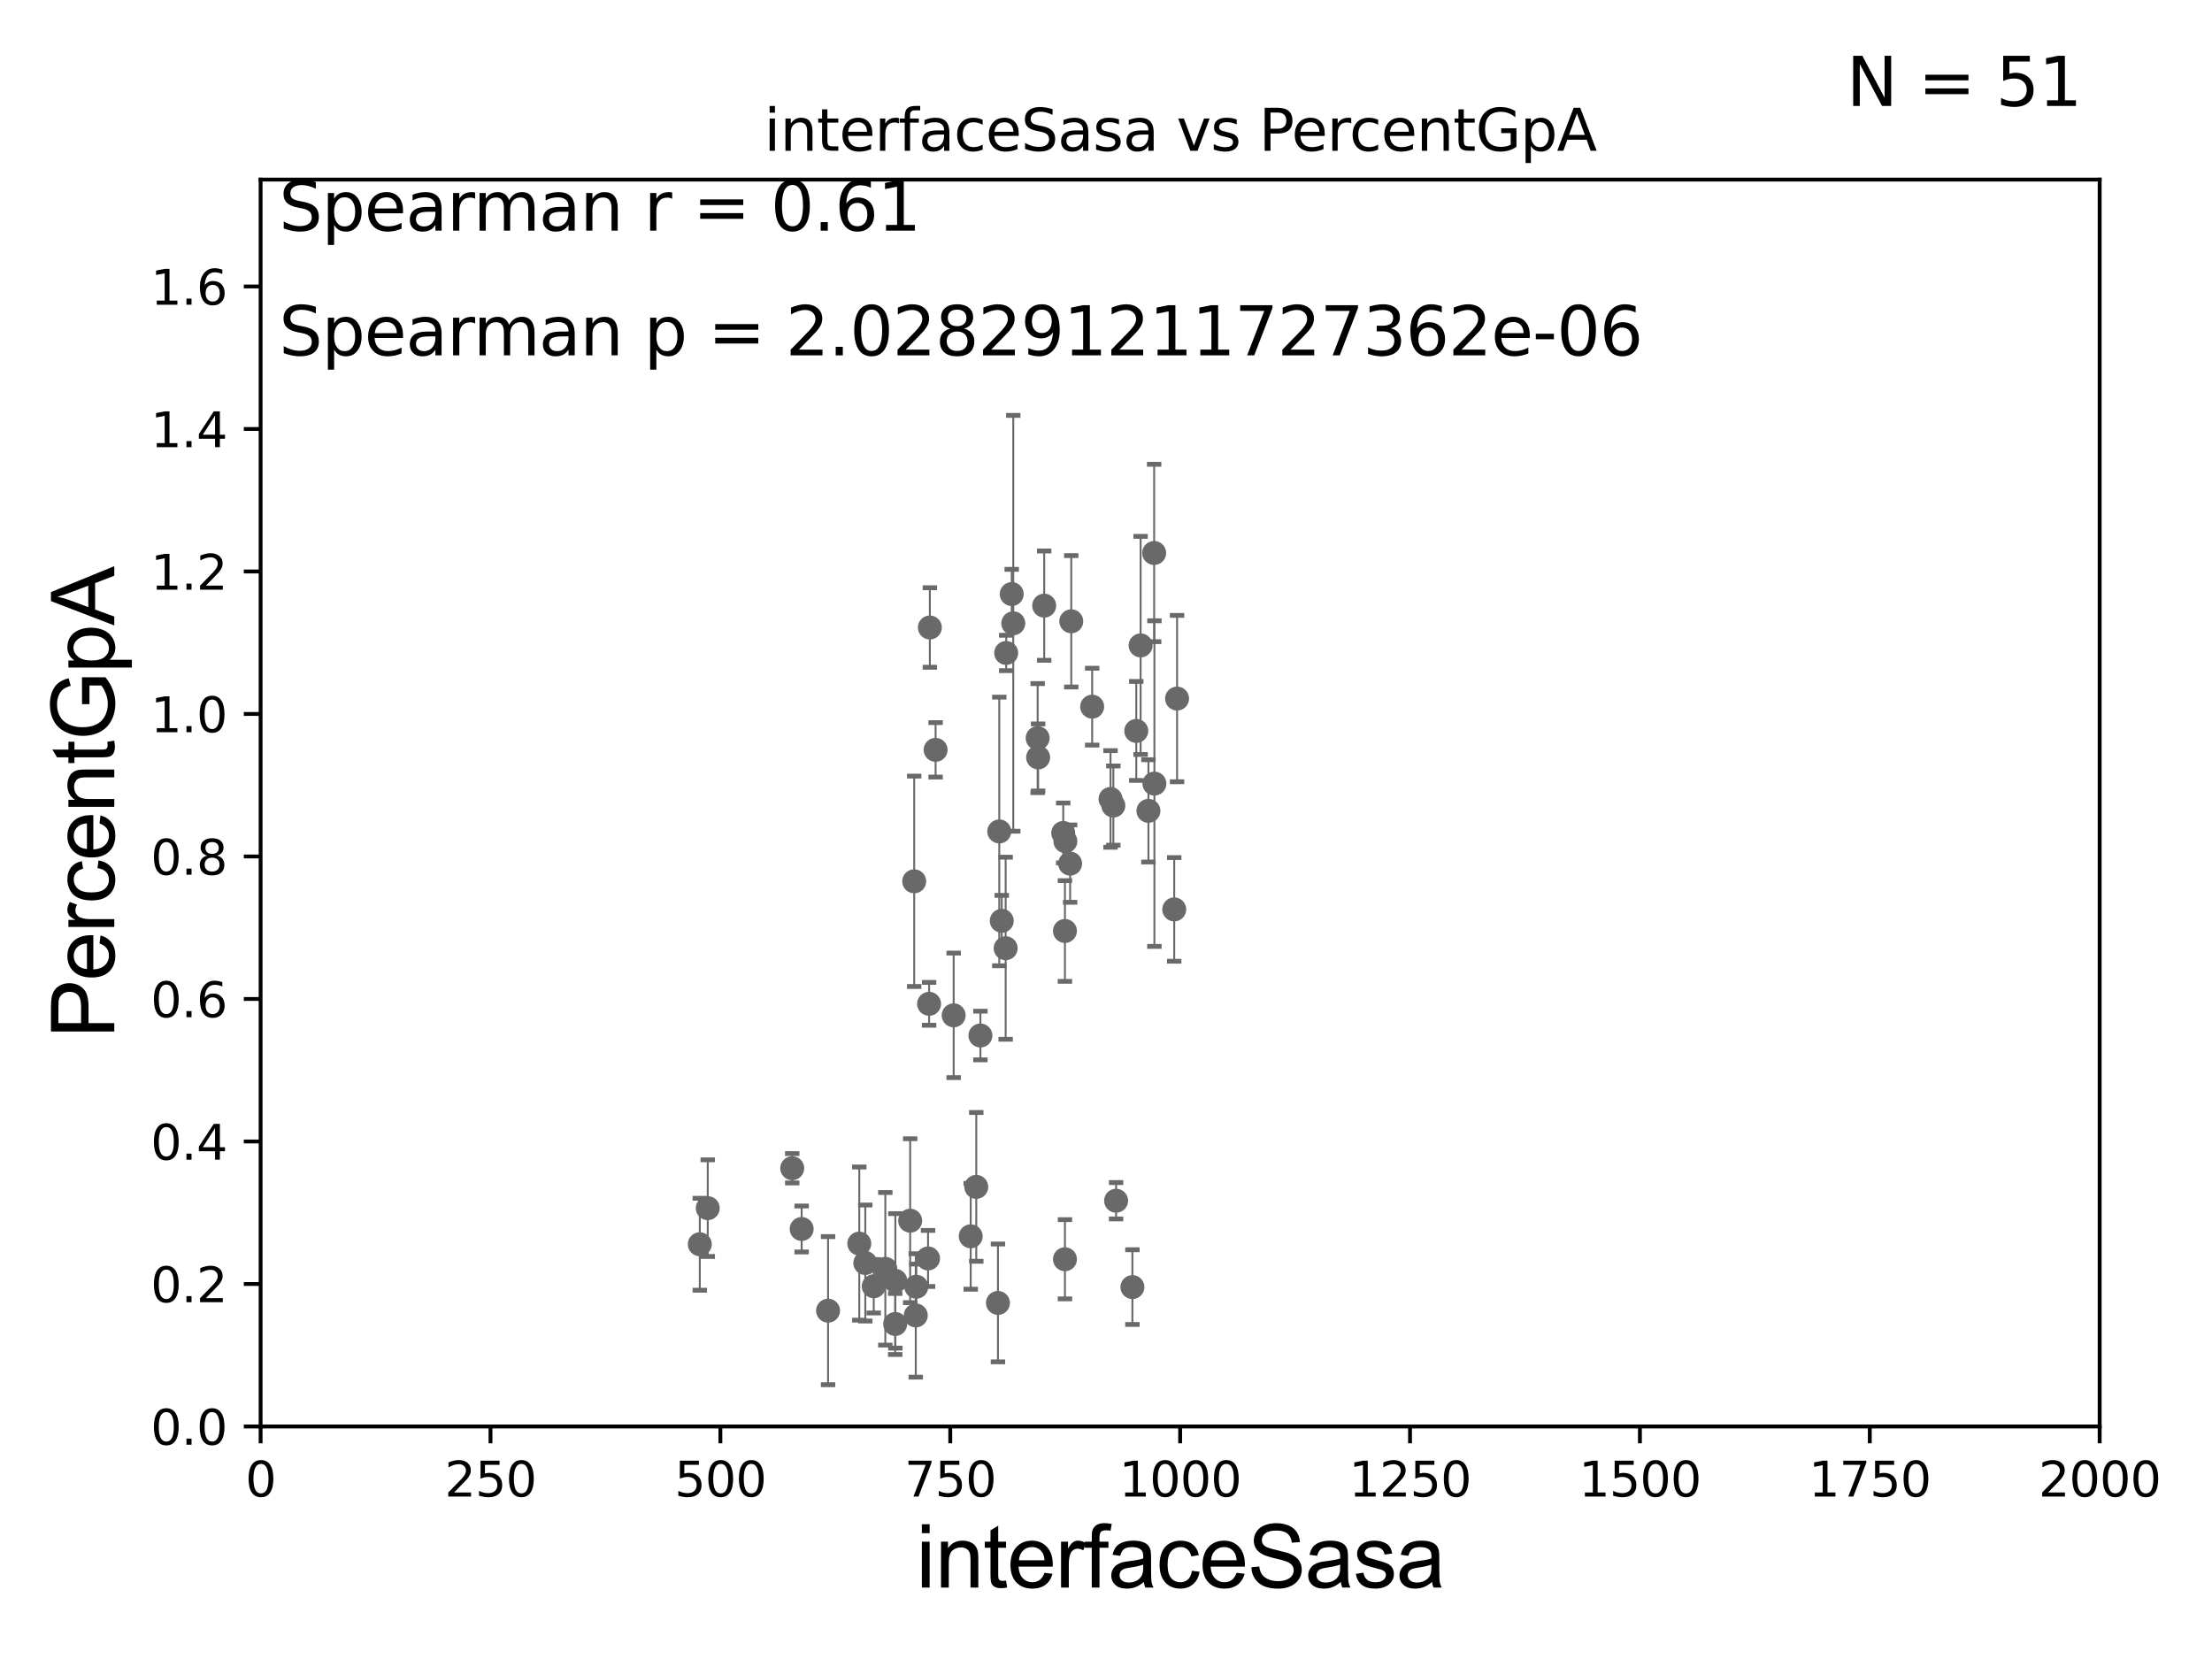 <?xml version="1.0" encoding="utf-8" standalone="no"?>
<!DOCTYPE svg PUBLIC "-//W3C//DTD SVG 1.1//EN"
  "http://www.w3.org/Graphics/SVG/1.1/DTD/svg11.dtd">
<svg xmlns:xlink="http://www.w3.org/1999/xlink" width="460.8pt" height="345.6pt" viewBox="0 0 460.8 345.6" xmlns="http://www.w3.org/2000/svg" version="1.1">
 <defs>
  <style type="text/css">*{stroke-linejoin: round; stroke-linecap: butt}</style>
 </defs>
 <g id="figure_1">
  <g id="patch_1">
   <path d="M 0 345.6 
L 460.8 345.6 
L 460.8 0 
L 0 0 
z
" style="fill: #ffffff"/>
  </g>
  <g id="axes_1">
   <g id="patch_2">
    <path d="M 54.29 297.16 
L 437.4 297.16 
L 437.4 37.411 
L 54.29 37.411 
z
" style="fill: #ffffff"/>
   </g>
   <g id="PathCollection_1">
    <defs>
     <path id="m8a5abf2033" d="M 0 1.118 
C 0.297 1.118 0.581 1 0.791 0.791 
C 1 0.581 1.118 0.297 1.118 0 
C 1.118 -0.297 1 -0.581 0.791 -0.791 
C 0.581 -1 0.297 -1.118 0 -1.118 
C -0.297 -1.118 -0.581 -1 -0.791 -0.791 
C -1 -0.581 -1.118 -0.297 -1.118 0 
C -1.118 0.297 -1 0.581 -0.791 0.791 
C -0.581 1 -0.297 1.118 0 1.118 
z
" style="stroke: #696969"/>
    </defs>
    <g clip-path="url(#p6482831b06)">
     <use xlink:href="#m8a5abf2033" x="240.483" y="163.235" style="fill: #696969; stroke: #696969"/>
     <use xlink:href="#m8a5abf2033" x="221.845" y="193.938" style="fill: #696969; stroke: #696969"/>
     <use xlink:href="#m8a5abf2033" x="221.849" y="262.321" style="fill: #696969; stroke: #696969"/>
     <use xlink:href="#m8a5abf2033" x="232.503" y="250.135" style="fill: #696969; stroke: #696969"/>
     <use xlink:href="#m8a5abf2033" x="235.903" y="268.127" style="fill: #696969; stroke: #696969"/>
     <use xlink:href="#m8a5abf2033" x="145.78" y="259.199" style="fill: #696969; stroke: #696969"/>
     <use xlink:href="#m8a5abf2033" x="207.892" y="271.421" style="fill: #696969; stroke: #696969"/>
     <use xlink:href="#m8a5abf2033" x="193.332" y="262.158" style="fill: #696969; stroke: #696969"/>
     <use xlink:href="#m8a5abf2033" x="216.261" y="157.789" style="fill: #696969; stroke: #696969"/>
     <use xlink:href="#m8a5abf2033" x="190.771" y="274.025" style="fill: #696969; stroke: #696969"/>
     <use xlink:href="#m8a5abf2033" x="190.882" y="268.053" style="fill: #696969; stroke: #696969"/>
     <use xlink:href="#m8a5abf2033" x="193.706" y="130.72" style="fill: #696969; stroke: #696969"/>
     <use xlink:href="#m8a5abf2033" x="193.547" y="209.115" style="fill: #696969; stroke: #696969"/>
     <use xlink:href="#m8a5abf2033" x="231.342" y="166.435" style="fill: #696969; stroke: #696969"/>
     <use xlink:href="#m8a5abf2033" x="202.218" y="257.542" style="fill: #696969; stroke: #696969"/>
     <use xlink:href="#m8a5abf2033" x="186.486" y="275.812" style="fill: #696969; stroke: #696969"/>
     <use xlink:href="#m8a5abf2033" x="179.006" y="259.058" style="fill: #696969; stroke: #696969"/>
     <use xlink:href="#m8a5abf2033" x="189.604" y="254.293" style="fill: #696969; stroke: #696969"/>
     <use xlink:href="#m8a5abf2033" x="165.036" y="243.366" style="fill: #696969; stroke: #696969"/>
     <use xlink:href="#m8a5abf2033" x="186.52" y="266.829" style="fill: #696969; stroke: #696969"/>
     <use xlink:href="#m8a5abf2033" x="166.999" y="256.02" style="fill: #696969; stroke: #696969"/>
     <use xlink:href="#m8a5abf2033" x="180.258" y="263.108" style="fill: #696969; stroke: #696969"/>
     <use xlink:href="#m8a5abf2033" x="184.429" y="264.317" style="fill: #696969; stroke: #696969"/>
     <use xlink:href="#m8a5abf2033" x="182.017" y="267.951" style="fill: #696969; stroke: #696969"/>
     <use xlink:href="#m8a5abf2033" x="172.501" y="273.033" style="fill: #696969; stroke: #696969"/>
     <use xlink:href="#m8a5abf2033" x="190.443" y="183.593" style="fill: #696969; stroke: #696969"/>
     <use xlink:href="#m8a5abf2033" x="203.375" y="247.249" style="fill: #696969; stroke: #696969"/>
     <use xlink:href="#m8a5abf2033" x="245.205" y="145.526" style="fill: #696969; stroke: #696969"/>
     <use xlink:href="#m8a5abf2033" x="240.43" y="115.196" style="fill: #696969; stroke: #696969"/>
     <use xlink:href="#m8a5abf2033" x="236.708" y="152.266" style="fill: #696969; stroke: #696969"/>
     <use xlink:href="#m8a5abf2033" x="244.613" y="189.444" style="fill: #696969; stroke: #696969"/>
     <use xlink:href="#m8a5abf2033" x="221.489" y="173.521" style="fill: #696969; stroke: #696969"/>
     <use xlink:href="#m8a5abf2033" x="198.665" y="211.513" style="fill: #696969; stroke: #696969"/>
     <use xlink:href="#m8a5abf2033" x="227.519" y="147.21" style="fill: #696969; stroke: #696969"/>
     <use xlink:href="#m8a5abf2033" x="208.168" y="173.206" style="fill: #696969; stroke: #696969"/>
     <use xlink:href="#m8a5abf2033" x="204.237" y="215.715" style="fill: #696969; stroke: #696969"/>
     <use xlink:href="#m8a5abf2033" x="237.61" y="134.451" style="fill: #696969; stroke: #696969"/>
     <use xlink:href="#m8a5abf2033" x="222.929" y="179.908" style="fill: #696969; stroke: #696969"/>
     <use xlink:href="#m8a5abf2033" x="216.162" y="153.76" style="fill: #696969; stroke: #696969"/>
     <use xlink:href="#m8a5abf2033" x="221.939" y="175.238" style="fill: #696969; stroke: #696969"/>
     <use xlink:href="#m8a5abf2033" x="210.76" y="123.755" style="fill: #696969; stroke: #696969"/>
     <use xlink:href="#m8a5abf2033" x="231.93" y="167.814" style="fill: #696969; stroke: #696969"/>
     <use xlink:href="#m8a5abf2033" x="239.24" y="168.917" style="fill: #696969; stroke: #696969"/>
     <use xlink:href="#m8a5abf2033" x="194.905" y="156.205" style="fill: #696969; stroke: #696969"/>
     <use xlink:href="#m8a5abf2033" x="217.524" y="126.165" style="fill: #696969; stroke: #696969"/>
     <use xlink:href="#m8a5abf2033" x="211.08" y="129.845" style="fill: #696969; stroke: #696969"/>
     <use xlink:href="#m8a5abf2033" x="209.61" y="136.023" style="fill: #696969; stroke: #696969"/>
     <use xlink:href="#m8a5abf2033" x="209.497" y="197.533" style="fill: #696969; stroke: #696969"/>
     <use xlink:href="#m8a5abf2033" x="208.683" y="191.818" style="fill: #696969; stroke: #696969"/>
     <use xlink:href="#m8a5abf2033" x="223.165" y="129.427" style="fill: #696969; stroke: #696969"/>
     <use xlink:href="#m8a5abf2033" x="147.437" y="251.681" style="fill: #696969; stroke: #696969"/>
    </g>
   </g>
   <g id="matplotlib.axis_1">
    <g id="xtick_1">
     <g id="line2d_1">
      <defs>
       <path id="m15eb7164a6" d="M 0 0 
L 0 3.5 
" style="stroke: #000000; stroke-width: 0.8"/>
      </defs>
      <g>
       <use xlink:href="#m15eb7164a6" x="54.29" y="297.16" style="stroke: #000000; stroke-width: 0.8"/>
      </g>
     </g>
     <g id="text_1">
      <!-- 0 -->
      <g transform="translate(51.109 311.758)scale(0.1 -0.1)">
       <defs>
        <path id="DejaVuSans-30" d="M 2034 4250 
Q 1547 4250 1301 3770 
Q 1056 3291 1056 2328 
Q 1056 1369 1301 889 
Q 1547 409 2034 409 
Q 2525 409 2770 889 
Q 3016 1369 3016 2328 
Q 3016 3291 2770 3770 
Q 2525 4250 2034 4250 
z
M 2034 4750 
Q 2819 4750 3233 4129 
Q 3647 3509 3647 2328 
Q 3647 1150 3233 529 
Q 2819 -91 2034 -91 
Q 1250 -91 836 529 
Q 422 1150 422 2328 
Q 422 3509 836 4129 
Q 1250 4750 2034 4750 
z
" transform="scale(0.016)"/>
       </defs>
       <use xlink:href="#DejaVuSans-30"/>
      </g>
     </g>
    </g>
    <g id="xtick_2">
     <g id="line2d_2">
      <g>
       <use xlink:href="#m15eb7164a6" x="102.179" y="297.16" style="stroke: #000000; stroke-width: 0.8"/>
      </g>
     </g>
     <g id="text_2">
      <!-- 250 -->
      <g transform="translate(92.635 311.758)scale(0.1 -0.1)">
       <defs>
        <path id="DejaVuSans-32" d="M 1228 531 
L 3431 531 
L 3431 0 
L 469 0 
L 469 531 
Q 828 903 1448 1529 
Q 2069 2156 2228 2338 
Q 2531 2678 2651 2914 
Q 2772 3150 2772 3378 
Q 2772 3750 2511 3984 
Q 2250 4219 1831 4219 
Q 1534 4219 1204 4116 
Q 875 4013 500 3803 
L 500 4441 
Q 881 4594 1212 4672 
Q 1544 4750 1819 4750 
Q 2544 4750 2975 4387 
Q 3406 4025 3406 3419 
Q 3406 3131 3298 2873 
Q 3191 2616 2906 2266 
Q 2828 2175 2409 1742 
Q 1991 1309 1228 531 
z
" transform="scale(0.016)"/>
        <path id="DejaVuSans-35" d="M 691 4666 
L 3169 4666 
L 3169 4134 
L 1269 4134 
L 1269 2991 
Q 1406 3038 1543 3061 
Q 1681 3084 1819 3084 
Q 2600 3084 3056 2656 
Q 3513 2228 3513 1497 
Q 3513 744 3044 326 
Q 2575 -91 1722 -91 
Q 1428 -91 1123 -41 
Q 819 9 494 109 
L 494 744 
Q 775 591 1075 516 
Q 1375 441 1709 441 
Q 2250 441 2565 725 
Q 2881 1009 2881 1497 
Q 2881 1984 2565 2268 
Q 2250 2553 1709 2553 
Q 1456 2553 1204 2497 
Q 953 2441 691 2322 
L 691 4666 
z
" transform="scale(0.016)"/>
       </defs>
       <use xlink:href="#DejaVuSans-32"/>
       <use xlink:href="#DejaVuSans-35" x="63.623"/>
       <use xlink:href="#DejaVuSans-30" x="127.246"/>
      </g>
     </g>
    </g>
    <g id="xtick_3">
     <g id="line2d_3">
      <g>
       <use xlink:href="#m15eb7164a6" x="150.067" y="297.16" style="stroke: #000000; stroke-width: 0.8"/>
      </g>
     </g>
     <g id="text_3">
      <!-- 500 -->
      <g transform="translate(140.524 311.758)scale(0.1 -0.1)">
       <use xlink:href="#DejaVuSans-35"/>
       <use xlink:href="#DejaVuSans-30" x="63.623"/>
       <use xlink:href="#DejaVuSans-30" x="127.246"/>
      </g>
     </g>
    </g>
    <g id="xtick_4">
     <g id="line2d_4">
      <g>
       <use xlink:href="#m15eb7164a6" x="197.956" y="297.16" style="stroke: #000000; stroke-width: 0.8"/>
      </g>
     </g>
     <g id="text_4">
      <!-- 750 -->
      <g transform="translate(188.412 311.758)scale(0.1 -0.1)">
       <defs>
        <path id="DejaVuSans-37" d="M 525 4666 
L 3525 4666 
L 3525 4397 
L 1831 0 
L 1172 0 
L 2766 4134 
L 525 4134 
L 525 4666 
z
" transform="scale(0.016)"/>
       </defs>
       <use xlink:href="#DejaVuSans-37"/>
       <use xlink:href="#DejaVuSans-35" x="63.623"/>
       <use xlink:href="#DejaVuSans-30" x="127.246"/>
      </g>
     </g>
    </g>
    <g id="xtick_5">
     <g id="line2d_5">
      <g>
       <use xlink:href="#m15eb7164a6" x="245.845" y="297.16" style="stroke: #000000; stroke-width: 0.8"/>
      </g>
     </g>
     <g id="text_5">
      <!-- 1000 -->
      <g transform="translate(233.12 311.758)scale(0.1 -0.1)">
       <defs>
        <path id="DejaVuSans-31" d="M 794 531 
L 1825 531 
L 1825 4091 
L 703 3866 
L 703 4441 
L 1819 4666 
L 2450 4666 
L 2450 531 
L 3481 531 
L 3481 0 
L 794 0 
L 794 531 
z
" transform="scale(0.016)"/>
       </defs>
       <use xlink:href="#DejaVuSans-31"/>
       <use xlink:href="#DejaVuSans-30" x="63.623"/>
       <use xlink:href="#DejaVuSans-30" x="127.246"/>
       <use xlink:href="#DejaVuSans-30" x="190.869"/>
      </g>
     </g>
    </g>
    <g id="xtick_6">
     <g id="line2d_6">
      <g>
       <use xlink:href="#m15eb7164a6" x="293.734" y="297.16" style="stroke: #000000; stroke-width: 0.8"/>
      </g>
     </g>
     <g id="text_6">
      <!-- 1250 -->
      <g transform="translate(281.009 311.758)scale(0.1 -0.1)">
       <use xlink:href="#DejaVuSans-31"/>
       <use xlink:href="#DejaVuSans-32" x="63.623"/>
       <use xlink:href="#DejaVuSans-35" x="127.246"/>
       <use xlink:href="#DejaVuSans-30" x="190.869"/>
      </g>
     </g>
    </g>
    <g id="xtick_7">
     <g id="line2d_7">
      <g>
       <use xlink:href="#m15eb7164a6" x="341.623" y="297.16" style="stroke: #000000; stroke-width: 0.8"/>
      </g>
     </g>
     <g id="text_7">
      <!-- 1500 -->
      <g transform="translate(328.897 311.758)scale(0.1 -0.1)">
       <use xlink:href="#DejaVuSans-31"/>
       <use xlink:href="#DejaVuSans-35" x="63.623"/>
       <use xlink:href="#DejaVuSans-30" x="127.246"/>
       <use xlink:href="#DejaVuSans-30" x="190.869"/>
      </g>
     </g>
    </g>
    <g id="xtick_8">
     <g id="line2d_8">
      <g>
       <use xlink:href="#m15eb7164a6" x="389.511" y="297.16" style="stroke: #000000; stroke-width: 0.8"/>
      </g>
     </g>
     <g id="text_8">
      <!-- 1750 -->
      <g transform="translate(376.786 311.758)scale(0.1 -0.1)">
       <use xlink:href="#DejaVuSans-31"/>
       <use xlink:href="#DejaVuSans-37" x="63.623"/>
       <use xlink:href="#DejaVuSans-35" x="127.246"/>
       <use xlink:href="#DejaVuSans-30" x="190.869"/>
      </g>
     </g>
    </g>
    <g id="xtick_9">
     <g id="line2d_9">
      <g>
       <use xlink:href="#m15eb7164a6" x="437.4" y="297.16" style="stroke: #000000; stroke-width: 0.8"/>
      </g>
     </g>
     <g id="text_9">
      <!-- 2000 -->
      <g transform="translate(424.675 311.758)scale(0.1 -0.1)">
       <use xlink:href="#DejaVuSans-32"/>
       <use xlink:href="#DejaVuSans-30" x="63.623"/>
       <use xlink:href="#DejaVuSans-30" x="127.246"/>
       <use xlink:href="#DejaVuSans-30" x="190.869"/>
      </g>
     </g>
    </g>
    <g id="text_10">
     <!-- interfaceSasa -->
     <g transform="translate(190.816 330.722)scale(0.18 -0.18)">
      <defs>
       <path id="ArialMT-69" d="M 425 3934 
L 425 4581 
L 988 4581 
L 988 3934 
L 425 3934 
z
M 425 0 
L 425 3319 
L 988 3319 
L 988 0 
L 425 0 
z
" transform="scale(0.016)"/>
       <path id="ArialMT-6e" d="M 422 0 
L 422 3319 
L 928 3319 
L 928 2847 
Q 1294 3394 1984 3394 
Q 2284 3394 2536 3286 
Q 2788 3178 2913 3003 
Q 3038 2828 3088 2588 
Q 3119 2431 3119 2041 
L 3119 0 
L 2556 0 
L 2556 2019 
Q 2556 2363 2490 2533 
Q 2425 2703 2258 2804 
Q 2091 2906 1866 2906 
Q 1506 2906 1245 2678 
Q 984 2450 984 1813 
L 984 0 
L 422 0 
z
" transform="scale(0.016)"/>
       <path id="ArialMT-74" d="M 1650 503 
L 1731 6 
Q 1494 -44 1306 -44 
Q 1000 -44 831 53 
Q 663 150 594 308 
Q 525 466 525 972 
L 525 2881 
L 113 2881 
L 113 3319 
L 525 3319 
L 525 4141 
L 1084 4478 
L 1084 3319 
L 1650 3319 
L 1650 2881 
L 1084 2881 
L 1084 941 
Q 1084 700 1114 631 
Q 1144 563 1211 522 
Q 1278 481 1403 481 
Q 1497 481 1650 503 
z
" transform="scale(0.016)"/>
       <path id="ArialMT-65" d="M 2694 1069 
L 3275 997 
Q 3138 488 2766 206 
Q 2394 -75 1816 -75 
Q 1088 -75 661 373 
Q 234 822 234 1631 
Q 234 2469 665 2931 
Q 1097 3394 1784 3394 
Q 2450 3394 2872 2941 
Q 3294 2488 3294 1666 
Q 3294 1616 3291 1516 
L 816 1516 
Q 847 969 1125 678 
Q 1403 388 1819 388 
Q 2128 388 2347 550 
Q 2566 713 2694 1069 
z
M 847 1978 
L 2700 1978 
Q 2663 2397 2488 2606 
Q 2219 2931 1791 2931 
Q 1403 2931 1139 2672 
Q 875 2413 847 1978 
z
" transform="scale(0.016)"/>
       <path id="ArialMT-72" d="M 416 0 
L 416 3319 
L 922 3319 
L 922 2816 
Q 1116 3169 1280 3281 
Q 1444 3394 1641 3394 
Q 1925 3394 2219 3213 
L 2025 2691 
Q 1819 2813 1613 2813 
Q 1428 2813 1281 2702 
Q 1134 2591 1072 2394 
Q 978 2094 978 1738 
L 978 0 
L 416 0 
z
" transform="scale(0.016)"/>
       <path id="ArialMT-66" d="M 556 0 
L 556 2881 
L 59 2881 
L 59 3319 
L 556 3319 
L 556 3672 
Q 556 4006 616 4169 
Q 697 4388 901 4523 
Q 1106 4659 1475 4659 
Q 1713 4659 2000 4603 
L 1916 4113 
Q 1741 4144 1584 4144 
Q 1328 4144 1222 4034 
Q 1116 3925 1116 3625 
L 1116 3319 
L 1763 3319 
L 1763 2881 
L 1116 2881 
L 1116 0 
L 556 0 
z
" transform="scale(0.016)"/>
       <path id="ArialMT-61" d="M 2588 409 
Q 2275 144 1986 34 
Q 1697 -75 1366 -75 
Q 819 -75 525 192 
Q 231 459 231 875 
Q 231 1119 342 1320 
Q 453 1522 633 1644 
Q 813 1766 1038 1828 
Q 1203 1872 1538 1913 
Q 2219 1994 2541 2106 
Q 2544 2222 2544 2253 
Q 2544 2597 2384 2738 
Q 2169 2928 1744 2928 
Q 1347 2928 1158 2789 
Q 969 2650 878 2297 
L 328 2372 
Q 403 2725 575 2942 
Q 747 3159 1072 3276 
Q 1397 3394 1825 3394 
Q 2250 3394 2515 3294 
Q 2781 3194 2906 3042 
Q 3031 2891 3081 2659 
Q 3109 2516 3109 2141 
L 3109 1391 
Q 3109 606 3145 398 
Q 3181 191 3288 0 
L 2700 0 
Q 2613 175 2588 409 
z
M 2541 1666 
Q 2234 1541 1622 1453 
Q 1275 1403 1131 1340 
Q 988 1278 909 1158 
Q 831 1038 831 891 
Q 831 666 1001 516 
Q 1172 366 1500 366 
Q 1825 366 2078 508 
Q 2331 650 2450 897 
Q 2541 1088 2541 1459 
L 2541 1666 
z
" transform="scale(0.016)"/>
       <path id="ArialMT-63" d="M 2588 1216 
L 3141 1144 
Q 3050 572 2676 248 
Q 2303 -75 1759 -75 
Q 1078 -75 664 370 
Q 250 816 250 1647 
Q 250 2184 428 2587 
Q 606 2991 970 3192 
Q 1334 3394 1763 3394 
Q 2303 3394 2647 3120 
Q 2991 2847 3088 2344 
L 2541 2259 
Q 2463 2594 2264 2762 
Q 2066 2931 1784 2931 
Q 1359 2931 1093 2626 
Q 828 2322 828 1663 
Q 828 994 1084 691 
Q 1341 388 1753 388 
Q 2084 388 2306 591 
Q 2528 794 2588 1216 
z
" transform="scale(0.016)"/>
       <path id="ArialMT-53" d="M 288 1472 
L 859 1522 
Q 900 1178 1048 958 
Q 1197 738 1509 602 
Q 1822 466 2213 466 
Q 2559 466 2825 569 
Q 3091 672 3220 851 
Q 3350 1031 3350 1244 
Q 3350 1459 3225 1620 
Q 3100 1781 2813 1891 
Q 2628 1963 1997 2114 
Q 1366 2266 1113 2400 
Q 784 2572 623 2826 
Q 463 3081 463 3397 
Q 463 3744 659 4045 
Q 856 4347 1234 4503 
Q 1613 4659 2075 4659 
Q 2584 4659 2973 4495 
Q 3363 4331 3572 4012 
Q 3781 3694 3797 3291 
L 3216 3247 
Q 3169 3681 2898 3903 
Q 2628 4125 2100 4125 
Q 1550 4125 1298 3923 
Q 1047 3722 1047 3438 
Q 1047 3191 1225 3031 
Q 1400 2872 2139 2705 
Q 2878 2538 3153 2413 
Q 3553 2228 3743 1945 
Q 3934 1663 3934 1294 
Q 3934 928 3725 604 
Q 3516 281 3123 101 
Q 2731 -78 2241 -78 
Q 1619 -78 1198 103 
Q 778 284 539 648 
Q 300 1013 288 1472 
z
" transform="scale(0.016)"/>
       <path id="ArialMT-73" d="M 197 991 
L 753 1078 
Q 800 744 1014 566 
Q 1228 388 1613 388 
Q 2000 388 2187 545 
Q 2375 703 2375 916 
Q 2375 1106 2209 1216 
Q 2094 1291 1634 1406 
Q 1016 1563 777 1677 
Q 538 1791 414 1992 
Q 291 2194 291 2438 
Q 291 2659 392 2848 
Q 494 3038 669 3163 
Q 800 3259 1026 3326 
Q 1253 3394 1513 3394 
Q 1903 3394 2198 3281 
Q 2494 3169 2634 2976 
Q 2775 2784 2828 2463 
L 2278 2388 
Q 2241 2644 2061 2787 
Q 1881 2931 1553 2931 
Q 1166 2931 1000 2803 
Q 834 2675 834 2503 
Q 834 2394 903 2306 
Q 972 2216 1119 2156 
Q 1203 2125 1616 2013 
Q 2213 1853 2448 1751 
Q 2684 1650 2818 1456 
Q 2953 1263 2953 975 
Q 2953 694 2789 445 
Q 2625 197 2315 61 
Q 2006 -75 1616 -75 
Q 969 -75 630 194 
Q 291 463 197 991 
z
" transform="scale(0.016)"/>
      </defs>
      <use xlink:href="#ArialMT-69"/>
      <use xlink:href="#ArialMT-6e" x="22.217"/>
      <use xlink:href="#ArialMT-74" x="77.832"/>
      <use xlink:href="#ArialMT-65" x="105.615"/>
      <use xlink:href="#ArialMT-72" x="161.23"/>
      <use xlink:href="#ArialMT-66" x="194.531"/>
      <use xlink:href="#ArialMT-61" x="222.314"/>
      <use xlink:href="#ArialMT-63" x="277.93"/>
      <use xlink:href="#ArialMT-65" x="327.93"/>
      <use xlink:href="#ArialMT-53" x="383.545"/>
      <use xlink:href="#ArialMT-61" x="450.244"/>
      <use xlink:href="#ArialMT-73" x="505.859"/>
      <use xlink:href="#ArialMT-61" x="555.859"/>
     </g>
    </g>
   </g>
   <g id="matplotlib.axis_2">
    <g id="ytick_1">
     <g id="line2d_10">
      <defs>
       <path id="m92ae9d4478" d="M 0 0 
L -3.5 0 
" style="stroke: #000000; stroke-width: 0.8"/>
      </defs>
      <g>
       <use xlink:href="#m92ae9d4478" x="54.29" y="297.16" style="stroke: #000000; stroke-width: 0.8"/>
      </g>
     </g>
     <g id="text_11">
      <!-- 0.0 -->
      <g transform="translate(31.387 300.959)scale(0.1 -0.1)">
       <defs>
        <path id="DejaVuSans-2e" d="M 684 794 
L 1344 794 
L 1344 0 
L 684 0 
L 684 794 
z
" transform="scale(0.016)"/>
       </defs>
       <use xlink:href="#DejaVuSans-30"/>
       <use xlink:href="#DejaVuSans-2e" x="63.623"/>
       <use xlink:href="#DejaVuSans-30" x="95.41"/>
      </g>
     </g>
    </g>
    <g id="ytick_2">
     <g id="line2d_11">
      <g>
       <use xlink:href="#m92ae9d4478" x="54.29" y="267.474" style="stroke: #000000; stroke-width: 0.8"/>
      </g>
     </g>
     <g id="text_12">
      <!-- 0.2 -->
      <g transform="translate(31.387 271.274)scale(0.1 -0.1)">
       <use xlink:href="#DejaVuSans-30"/>
       <use xlink:href="#DejaVuSans-2e" x="63.623"/>
       <use xlink:href="#DejaVuSans-32" x="95.41"/>
      </g>
     </g>
    </g>
    <g id="ytick_3">
     <g id="line2d_12">
      <g>
       <use xlink:href="#m92ae9d4478" x="54.29" y="237.789" style="stroke: #000000; stroke-width: 0.8"/>
      </g>
     </g>
     <g id="text_13">
      <!-- 0.4 -->
      <g transform="translate(31.387 241.588)scale(0.1 -0.1)">
       <defs>
        <path id="DejaVuSans-34" d="M 2419 4116 
L 825 1625 
L 2419 1625 
L 2419 4116 
z
M 2253 4666 
L 3047 4666 
L 3047 1625 
L 3713 1625 
L 3713 1100 
L 3047 1100 
L 3047 0 
L 2419 0 
L 2419 1100 
L 313 1100 
L 313 1709 
L 2253 4666 
z
" transform="scale(0.016)"/>
       </defs>
       <use xlink:href="#DejaVuSans-30"/>
       <use xlink:href="#DejaVuSans-2e" x="63.623"/>
       <use xlink:href="#DejaVuSans-34" x="95.41"/>
      </g>
     </g>
    </g>
    <g id="ytick_4">
     <g id="line2d_13">
      <g>
       <use xlink:href="#m92ae9d4478" x="54.29" y="208.103" style="stroke: #000000; stroke-width: 0.8"/>
      </g>
     </g>
     <g id="text_14">
      <!-- 0.6 -->
      <g transform="translate(31.387 211.902)scale(0.1 -0.1)">
       <defs>
        <path id="DejaVuSans-36" d="M 2113 2584 
Q 1688 2584 1439 2293 
Q 1191 2003 1191 1497 
Q 1191 994 1439 701 
Q 1688 409 2113 409 
Q 2538 409 2786 701 
Q 3034 994 3034 1497 
Q 3034 2003 2786 2293 
Q 2538 2584 2113 2584 
z
M 3366 4563 
L 3366 3988 
Q 3128 4100 2886 4159 
Q 2644 4219 2406 4219 
Q 1781 4219 1451 3797 
Q 1122 3375 1075 2522 
Q 1259 2794 1537 2939 
Q 1816 3084 2150 3084 
Q 2853 3084 3261 2657 
Q 3669 2231 3669 1497 
Q 3669 778 3244 343 
Q 2819 -91 2113 -91 
Q 1303 -91 875 529 
Q 447 1150 447 2328 
Q 447 3434 972 4092 
Q 1497 4750 2381 4750 
Q 2619 4750 2861 4703 
Q 3103 4656 3366 4563 
z
" transform="scale(0.016)"/>
       </defs>
       <use xlink:href="#DejaVuSans-30"/>
       <use xlink:href="#DejaVuSans-2e" x="63.623"/>
       <use xlink:href="#DejaVuSans-36" x="95.41"/>
      </g>
     </g>
    </g>
    <g id="ytick_5">
     <g id="line2d_14">
      <g>
       <use xlink:href="#m92ae9d4478" x="54.29" y="178.418" style="stroke: #000000; stroke-width: 0.8"/>
      </g>
     </g>
     <g id="text_15">
      <!-- 0.8 -->
      <g transform="translate(31.387 182.217)scale(0.1 -0.1)">
       <defs>
        <path id="DejaVuSans-38" d="M 2034 2216 
Q 1584 2216 1326 1975 
Q 1069 1734 1069 1313 
Q 1069 891 1326 650 
Q 1584 409 2034 409 
Q 2484 409 2743 651 
Q 3003 894 3003 1313 
Q 3003 1734 2745 1975 
Q 2488 2216 2034 2216 
z
M 1403 2484 
Q 997 2584 770 2862 
Q 544 3141 544 3541 
Q 544 4100 942 4425 
Q 1341 4750 2034 4750 
Q 2731 4750 3128 4425 
Q 3525 4100 3525 3541 
Q 3525 3141 3298 2862 
Q 3072 2584 2669 2484 
Q 3125 2378 3379 2068 
Q 3634 1759 3634 1313 
Q 3634 634 3220 271 
Q 2806 -91 2034 -91 
Q 1263 -91 848 271 
Q 434 634 434 1313 
Q 434 1759 690 2068 
Q 947 2378 1403 2484 
z
M 1172 3481 
Q 1172 3119 1398 2916 
Q 1625 2713 2034 2713 
Q 2441 2713 2670 2916 
Q 2900 3119 2900 3481 
Q 2900 3844 2670 4047 
Q 2441 4250 2034 4250 
Q 1625 4250 1398 4047 
Q 1172 3844 1172 3481 
z
" transform="scale(0.016)"/>
       </defs>
       <use xlink:href="#DejaVuSans-30"/>
       <use xlink:href="#DejaVuSans-2e" x="63.623"/>
       <use xlink:href="#DejaVuSans-38" x="95.41"/>
      </g>
     </g>
    </g>
    <g id="ytick_6">
     <g id="line2d_15">
      <g>
       <use xlink:href="#m92ae9d4478" x="54.29" y="148.732" style="stroke: #000000; stroke-width: 0.8"/>
      </g>
     </g>
     <g id="text_16">
      <!-- 1.0 -->
      <g transform="translate(31.387 152.531)scale(0.1 -0.1)">
       <use xlink:href="#DejaVuSans-31"/>
       <use xlink:href="#DejaVuSans-2e" x="63.623"/>
       <use xlink:href="#DejaVuSans-30" x="95.41"/>
      </g>
     </g>
    </g>
    <g id="ytick_7">
     <g id="line2d_16">
      <g>
       <use xlink:href="#m92ae9d4478" x="54.29" y="119.047" style="stroke: #000000; stroke-width: 0.8"/>
      </g>
     </g>
     <g id="text_17">
      <!-- 1.2 -->
      <g transform="translate(31.387 122.846)scale(0.1 -0.1)">
       <use xlink:href="#DejaVuSans-31"/>
       <use xlink:href="#DejaVuSans-2e" x="63.623"/>
       <use xlink:href="#DejaVuSans-32" x="95.41"/>
      </g>
     </g>
    </g>
    <g id="ytick_8">
     <g id="line2d_17">
      <g>
       <use xlink:href="#m92ae9d4478" x="54.29" y="89.361" style="stroke: #000000; stroke-width: 0.8"/>
      </g>
     </g>
     <g id="text_18">
      <!-- 1.4 -->
      <g transform="translate(31.387 93.16)scale(0.1 -0.1)">
       <use xlink:href="#DejaVuSans-31"/>
       <use xlink:href="#DejaVuSans-2e" x="63.623"/>
       <use xlink:href="#DejaVuSans-34" x="95.41"/>
      </g>
     </g>
    </g>
    <g id="ytick_9">
     <g id="line2d_18">
      <g>
       <use xlink:href="#m92ae9d4478" x="54.29" y="59.675" style="stroke: #000000; stroke-width: 0.8"/>
      </g>
     </g>
     <g id="text_19">
      <!-- 1.6 -->
      <g transform="translate(31.387 63.475)scale(0.1 -0.1)">
       <use xlink:href="#DejaVuSans-31"/>
       <use xlink:href="#DejaVuSans-2e" x="63.623"/>
       <use xlink:href="#DejaVuSans-36" x="95.41"/>
      </g>
     </g>
    </g>
    <g id="text_20">
     <!-- PercentGpA -->
     <g transform="translate(23.809 216.309)rotate(-90)scale(0.18 -0.18)">
      <defs>
       <path id="ArialMT-50" d="M 494 0 
L 494 4581 
L 2222 4581 
Q 2678 4581 2919 4538 
Q 3256 4481 3484 4323 
Q 3713 4166 3852 3881 
Q 3991 3597 3991 3256 
Q 3991 2672 3619 2267 
Q 3247 1863 2275 1863 
L 1100 1863 
L 1100 0 
L 494 0 
z
M 1100 2403 
L 2284 2403 
Q 2872 2403 3119 2622 
Q 3366 2841 3366 3238 
Q 3366 3525 3220 3729 
Q 3075 3934 2838 4000 
Q 2684 4041 2272 4041 
L 1100 4041 
L 1100 2403 
z
" transform="scale(0.016)"/>
       <path id="ArialMT-47" d="M 2638 1797 
L 2638 2334 
L 4578 2338 
L 4578 638 
Q 4131 281 3656 101 
Q 3181 -78 2681 -78 
Q 2006 -78 1454 211 
Q 903 500 622 1047 
Q 341 1594 341 2269 
Q 341 2938 620 3517 
Q 900 4097 1425 4378 
Q 1950 4659 2634 4659 
Q 3131 4659 3532 4498 
Q 3934 4338 4162 4050 
Q 4391 3763 4509 3300 
L 3963 3150 
Q 3859 3500 3706 3700 
Q 3553 3900 3268 4020 
Q 2984 4141 2638 4141 
Q 2222 4141 1919 4014 
Q 1616 3888 1430 3681 
Q 1244 3475 1141 3228 
Q 966 2803 966 2306 
Q 966 1694 1177 1281 
Q 1388 869 1791 669 
Q 2194 469 2647 469 
Q 3041 469 3416 620 
Q 3791 772 3984 944 
L 3984 1797 
L 2638 1797 
z
" transform="scale(0.016)"/>
       <path id="ArialMT-70" d="M 422 -1272 
L 422 3319 
L 934 3319 
L 934 2888 
Q 1116 3141 1344 3267 
Q 1572 3394 1897 3394 
Q 2322 3394 2647 3175 
Q 2972 2956 3137 2557 
Q 3303 2159 3303 1684 
Q 3303 1175 3120 767 
Q 2938 359 2589 142 
Q 2241 -75 1856 -75 
Q 1575 -75 1351 44 
Q 1128 163 984 344 
L 984 -1272 
L 422 -1272 
z
M 931 1641 
Q 931 1000 1190 694 
Q 1450 388 1819 388 
Q 2194 388 2461 705 
Q 2728 1022 2728 1688 
Q 2728 2322 2467 2637 
Q 2206 2953 1844 2953 
Q 1484 2953 1207 2617 
Q 931 2281 931 1641 
z
" transform="scale(0.016)"/>
       <path id="ArialMT-41" d="M -9 0 
L 1750 4581 
L 2403 4581 
L 4278 0 
L 3588 0 
L 3053 1388 
L 1138 1388 
L 634 0 
L -9 0 
z
M 1313 1881 
L 2866 1881 
L 2388 3150 
Q 2169 3728 2063 4100 
Q 1975 3659 1816 3225 
L 1313 1881 
z
" transform="scale(0.016)"/>
      </defs>
      <use xlink:href="#ArialMT-50"/>
      <use xlink:href="#ArialMT-65" x="66.699"/>
      <use xlink:href="#ArialMT-72" x="122.314"/>
      <use xlink:href="#ArialMT-63" x="155.615"/>
      <use xlink:href="#ArialMT-65" x="205.615"/>
      <use xlink:href="#ArialMT-6e" x="261.23"/>
      <use xlink:href="#ArialMT-74" x="316.846"/>
      <use xlink:href="#ArialMT-47" x="344.629"/>
      <use xlink:href="#ArialMT-70" x="422.412"/>
      <use xlink:href="#ArialMT-41" x="478.027"/>
     </g>
    </g>
   </g>
   <g id="LineCollection_1">
    <path d="M 240.483 197.15 
L 240.483 129.319 
" clip-path="url(#p6482831b06)" style="fill: none; stroke: #696969; stroke-width: 0.4"/>
    <path d="M 221.845 204.425 
L 221.845 183.452 
" clip-path="url(#p6482831b06)" style="fill: none; stroke: #696969; stroke-width: 0.4"/>
    <path d="M 221.849 270.572 
L 221.849 254.069 
" clip-path="url(#p6482831b06)" style="fill: none; stroke: #696969; stroke-width: 0.4"/>
    <path d="M 232.503 253.922 
L 232.503 246.348 
" clip-path="url(#p6482831b06)" style="fill: none; stroke: #696969; stroke-width: 0.4"/>
    <path d="M 235.903 275.908 
L 235.903 260.346 
" clip-path="url(#p6482831b06)" style="fill: none; stroke: #696969; stroke-width: 0.4"/>
    <path d="M 145.78 268.774 
L 145.78 249.625 
" clip-path="url(#p6482831b06)" style="fill: none; stroke: #696969; stroke-width: 0.4"/>
    <path d="M 207.892 283.697 
L 207.892 259.146 
" clip-path="url(#p6482831b06)" style="fill: none; stroke: #696969; stroke-width: 0.4"/>
    <path d="M 193.332 267.999 
L 193.332 256.318 
" clip-path="url(#p6482831b06)" style="fill: none; stroke: #696969; stroke-width: 0.4"/>
    <path d="M 216.261 164.774 
L 216.261 150.805 
" clip-path="url(#p6482831b06)" style="fill: none; stroke: #696969; stroke-width: 0.4"/>
    <path d="M 190.771 286.88 
L 190.771 261.171 
" clip-path="url(#p6482831b06)" style="fill: none; stroke: #696969; stroke-width: 0.4"/>
    <path d="M 190.882 272.778 
L 190.882 263.328 
" clip-path="url(#p6482831b06)" style="fill: none; stroke: #696969; stroke-width: 0.4"/>
    <path d="M 193.706 139.001 
L 193.706 122.439 
" clip-path="url(#p6482831b06)" style="fill: none; stroke: #696969; stroke-width: 0.4"/>
    <path d="M 193.547 213.579 
L 193.547 204.65 
" clip-path="url(#p6482831b06)" style="fill: none; stroke: #696969; stroke-width: 0.4"/>
    <path d="M 231.342 176.498 
L 231.342 156.372 
" clip-path="url(#p6482831b06)" style="fill: none; stroke: #696969; stroke-width: 0.4"/>
    <path d="M 202.218 268.568 
L 202.218 246.516 
" clip-path="url(#p6482831b06)" style="fill: none; stroke: #696969; stroke-width: 0.4"/>
    <path d="M 186.486 282.163 
L 186.486 269.461 
" clip-path="url(#p6482831b06)" style="fill: none; stroke: #696969; stroke-width: 0.4"/>
    <path d="M 179.006 275.011 
L 179.006 243.105 
" clip-path="url(#p6482831b06)" style="fill: none; stroke: #696969; stroke-width: 0.4"/>
    <path d="M 189.604 271.362 
L 189.604 237.224 
" clip-path="url(#p6482831b06)" style="fill: none; stroke: #696969; stroke-width: 0.4"/>
    <path d="M 165.036 246.426 
L 165.036 240.307 
" clip-path="url(#p6482831b06)" style="fill: none; stroke: #696969; stroke-width: 0.4"/>
    <path d="M 186.52 280.84 
L 186.52 252.817 
" clip-path="url(#p6482831b06)" style="fill: none; stroke: #696969; stroke-width: 0.4"/>
    <path d="M 166.999 260.805 
L 166.999 251.235 
" clip-path="url(#p6482831b06)" style="fill: none; stroke: #696969; stroke-width: 0.4"/>
    <path d="M 180.258 275.19 
L 180.258 251.025 
" clip-path="url(#p6482831b06)" style="fill: none; stroke: #696969; stroke-width: 0.4"/>
    <path d="M 184.429 280.211 
L 184.429 248.423 
" clip-path="url(#p6482831b06)" style="fill: none; stroke: #696969; stroke-width: 0.4"/>
    <path d="M 182.017 273.513 
L 182.017 262.389 
" clip-path="url(#p6482831b06)" style="fill: none; stroke: #696969; stroke-width: 0.4"/>
    <path d="M 172.501 288.462 
L 172.501 257.604 
" clip-path="url(#p6482831b06)" style="fill: none; stroke: #696969; stroke-width: 0.4"/>
    <path d="M 190.443 205.505 
L 190.443 161.681 
" clip-path="url(#p6482831b06)" style="fill: none; stroke: #696969; stroke-width: 0.4"/>
    <path d="M 203.375 262.744 
L 203.375 231.753 
" clip-path="url(#p6482831b06)" style="fill: none; stroke: #696969; stroke-width: 0.4"/>
    <path d="M 245.205 162.854 
L 245.205 128.198 
" clip-path="url(#p6482831b06)" style="fill: none; stroke: #696969; stroke-width: 0.4"/>
    <path d="M 240.43 133.675 
L 240.43 96.717 
" clip-path="url(#p6482831b06)" style="fill: none; stroke: #696969; stroke-width: 0.4"/>
    <path d="M 236.708 162.575 
L 236.708 141.957 
" clip-path="url(#p6482831b06)" style="fill: none; stroke: #696969; stroke-width: 0.4"/>
    <path d="M 244.613 200.241 
L 244.613 178.647 
" clip-path="url(#p6482831b06)" style="fill: none; stroke: #696969; stroke-width: 0.4"/>
    <path d="M 221.489 179.763 
L 221.489 167.279 
" clip-path="url(#p6482831b06)" style="fill: none; stroke: #696969; stroke-width: 0.4"/>
    <path d="M 198.665 224.482 
L 198.665 198.543 
" clip-path="url(#p6482831b06)" style="fill: none; stroke: #696969; stroke-width: 0.4"/>
    <path d="M 227.519 155.216 
L 227.519 139.204 
" clip-path="url(#p6482831b06)" style="fill: none; stroke: #696969; stroke-width: 0.4"/>
    <path d="M 208.168 201.189 
L 208.168 145.223 
" clip-path="url(#p6482831b06)" style="fill: none; stroke: #696969; stroke-width: 0.4"/>
    <path d="M 204.237 220.788 
L 204.237 210.643 
" clip-path="url(#p6482831b06)" style="fill: none; stroke: #696969; stroke-width: 0.4"/>
    <path d="M 237.61 157.167 
L 237.61 111.736 
" clip-path="url(#p6482831b06)" style="fill: none; stroke: #696969; stroke-width: 0.4"/>
    <path d="M 222.929 187.967 
L 222.929 171.85 
" clip-path="url(#p6482831b06)" style="fill: none; stroke: #696969; stroke-width: 0.4"/>
    <path d="M 216.162 165.116 
L 216.162 142.405 
" clip-path="url(#p6482831b06)" style="fill: none; stroke: #696969; stroke-width: 0.4"/>
    <path d="M 221.939 175.754 
L 221.939 174.721 
" clip-path="url(#p6482831b06)" style="fill: none; stroke: #696969; stroke-width: 0.4"/>
    <path d="M 210.76 128.905 
L 210.76 118.605 
" clip-path="url(#p6482831b06)" style="fill: none; stroke: #696969; stroke-width: 0.4"/>
    <path d="M 231.93 176.065 
L 231.93 159.563 
" clip-path="url(#p6482831b06)" style="fill: none; stroke: #696969; stroke-width: 0.4"/>
    <path d="M 239.24 179.571 
L 239.24 158.263 
" clip-path="url(#p6482831b06)" style="fill: none; stroke: #696969; stroke-width: 0.4"/>
    <path d="M 194.905 161.88 
L 194.905 150.531 
" clip-path="url(#p6482831b06)" style="fill: none; stroke: #696969; stroke-width: 0.4"/>
    <path d="M 217.524 137.548 
L 217.524 114.781 
" clip-path="url(#p6482831b06)" style="fill: none; stroke: #696969; stroke-width: 0.4"/>
    <path d="M 211.08 173.156 
L 211.08 86.534 
" clip-path="url(#p6482831b06)" style="fill: none; stroke: #696969; stroke-width: 0.4"/>
    <path d="M 209.61 139.711 
L 209.61 132.335 
" clip-path="url(#p6482831b06)" style="fill: none; stroke: #696969; stroke-width: 0.4"/>
    <path d="M 209.497 216.494 
L 209.497 178.571 
" clip-path="url(#p6482831b06)" style="fill: none; stroke: #696969; stroke-width: 0.4"/>
    <path d="M 208.683 197.115 
L 208.683 186.521 
" clip-path="url(#p6482831b06)" style="fill: none; stroke: #696969; stroke-width: 0.4"/>
    <path d="M 223.165 143.114 
L 223.165 115.739 
" clip-path="url(#p6482831b06)" style="fill: none; stroke: #696969; stroke-width: 0.4"/>
    <path d="M 147.437 261.746 
L 147.437 241.617 
" clip-path="url(#p6482831b06)" style="fill: none; stroke: #696969; stroke-width: 0.4"/>
   </g>
   <g id="line2d_19">
    <defs>
     <path id="m2a9853db5e" d="M 1.5 0 
L -1.5 -0 
" style="stroke: #696969"/>
    </defs>
    <g clip-path="url(#p6482831b06)">
     <use xlink:href="#m2a9853db5e" x="240.483" y="197.15" style="fill: #696969; stroke: #696969"/>
     <use xlink:href="#m2a9853db5e" x="221.845" y="204.425" style="fill: #696969; stroke: #696969"/>
     <use xlink:href="#m2a9853db5e" x="221.849" y="270.572" style="fill: #696969; stroke: #696969"/>
     <use xlink:href="#m2a9853db5e" x="232.503" y="253.922" style="fill: #696969; stroke: #696969"/>
     <use xlink:href="#m2a9853db5e" x="235.903" y="275.908" style="fill: #696969; stroke: #696969"/>
     <use xlink:href="#m2a9853db5e" x="145.78" y="268.774" style="fill: #696969; stroke: #696969"/>
     <use xlink:href="#m2a9853db5e" x="207.892" y="283.697" style="fill: #696969; stroke: #696969"/>
     <use xlink:href="#m2a9853db5e" x="193.332" y="267.999" style="fill: #696969; stroke: #696969"/>
     <use xlink:href="#m2a9853db5e" x="216.261" y="164.774" style="fill: #696969; stroke: #696969"/>
     <use xlink:href="#m2a9853db5e" x="190.771" y="286.88" style="fill: #696969; stroke: #696969"/>
     <use xlink:href="#m2a9853db5e" x="190.882" y="272.778" style="fill: #696969; stroke: #696969"/>
     <use xlink:href="#m2a9853db5e" x="193.706" y="139.001" style="fill: #696969; stroke: #696969"/>
     <use xlink:href="#m2a9853db5e" x="193.547" y="213.579" style="fill: #696969; stroke: #696969"/>
     <use xlink:href="#m2a9853db5e" x="231.342" y="176.498" style="fill: #696969; stroke: #696969"/>
     <use xlink:href="#m2a9853db5e" x="202.218" y="268.568" style="fill: #696969; stroke: #696969"/>
     <use xlink:href="#m2a9853db5e" x="186.486" y="282.163" style="fill: #696969; stroke: #696969"/>
     <use xlink:href="#m2a9853db5e" x="179.006" y="275.011" style="fill: #696969; stroke: #696969"/>
     <use xlink:href="#m2a9853db5e" x="189.604" y="271.362" style="fill: #696969; stroke: #696969"/>
     <use xlink:href="#m2a9853db5e" x="165.036" y="246.426" style="fill: #696969; stroke: #696969"/>
     <use xlink:href="#m2a9853db5e" x="186.52" y="280.84" style="fill: #696969; stroke: #696969"/>
     <use xlink:href="#m2a9853db5e" x="166.999" y="260.805" style="fill: #696969; stroke: #696969"/>
     <use xlink:href="#m2a9853db5e" x="180.258" y="275.19" style="fill: #696969; stroke: #696969"/>
     <use xlink:href="#m2a9853db5e" x="184.429" y="280.211" style="fill: #696969; stroke: #696969"/>
     <use xlink:href="#m2a9853db5e" x="182.017" y="273.513" style="fill: #696969; stroke: #696969"/>
     <use xlink:href="#m2a9853db5e" x="172.501" y="288.462" style="fill: #696969; stroke: #696969"/>
     <use xlink:href="#m2a9853db5e" x="190.443" y="205.505" style="fill: #696969; stroke: #696969"/>
     <use xlink:href="#m2a9853db5e" x="203.375" y="262.744" style="fill: #696969; stroke: #696969"/>
     <use xlink:href="#m2a9853db5e" x="245.205" y="162.854" style="fill: #696969; stroke: #696969"/>
     <use xlink:href="#m2a9853db5e" x="240.43" y="133.675" style="fill: #696969; stroke: #696969"/>
     <use xlink:href="#m2a9853db5e" x="236.708" y="162.575" style="fill: #696969; stroke: #696969"/>
     <use xlink:href="#m2a9853db5e" x="244.613" y="200.241" style="fill: #696969; stroke: #696969"/>
     <use xlink:href="#m2a9853db5e" x="221.489" y="179.763" style="fill: #696969; stroke: #696969"/>
     <use xlink:href="#m2a9853db5e" x="198.665" y="224.482" style="fill: #696969; stroke: #696969"/>
     <use xlink:href="#m2a9853db5e" x="227.519" y="155.216" style="fill: #696969; stroke: #696969"/>
     <use xlink:href="#m2a9853db5e" x="208.168" y="201.189" style="fill: #696969; stroke: #696969"/>
     <use xlink:href="#m2a9853db5e" x="204.237" y="220.788" style="fill: #696969; stroke: #696969"/>
     <use xlink:href="#m2a9853db5e" x="237.61" y="157.167" style="fill: #696969; stroke: #696969"/>
     <use xlink:href="#m2a9853db5e" x="222.929" y="187.967" style="fill: #696969; stroke: #696969"/>
     <use xlink:href="#m2a9853db5e" x="216.162" y="165.116" style="fill: #696969; stroke: #696969"/>
     <use xlink:href="#m2a9853db5e" x="221.939" y="175.754" style="fill: #696969; stroke: #696969"/>
     <use xlink:href="#m2a9853db5e" x="210.76" y="128.905" style="fill: #696969; stroke: #696969"/>
     <use xlink:href="#m2a9853db5e" x="231.93" y="176.065" style="fill: #696969; stroke: #696969"/>
     <use xlink:href="#m2a9853db5e" x="239.24" y="179.571" style="fill: #696969; stroke: #696969"/>
     <use xlink:href="#m2a9853db5e" x="194.905" y="161.88" style="fill: #696969; stroke: #696969"/>
     <use xlink:href="#m2a9853db5e" x="217.524" y="137.548" style="fill: #696969; stroke: #696969"/>
     <use xlink:href="#m2a9853db5e" x="211.08" y="173.156" style="fill: #696969; stroke: #696969"/>
     <use xlink:href="#m2a9853db5e" x="209.61" y="139.711" style="fill: #696969; stroke: #696969"/>
     <use xlink:href="#m2a9853db5e" x="209.497" y="216.494" style="fill: #696969; stroke: #696969"/>
     <use xlink:href="#m2a9853db5e" x="208.683" y="197.115" style="fill: #696969; stroke: #696969"/>
     <use xlink:href="#m2a9853db5e" x="223.165" y="143.114" style="fill: #696969; stroke: #696969"/>
     <use xlink:href="#m2a9853db5e" x="147.437" y="261.746" style="fill: #696969; stroke: #696969"/>
    </g>
   </g>
   <g id="line2d_20">
    <g clip-path="url(#p6482831b06)">
     <use xlink:href="#m2a9853db5e" x="240.483" y="129.319" style="fill: #696969; stroke: #696969"/>
     <use xlink:href="#m2a9853db5e" x="221.845" y="183.452" style="fill: #696969; stroke: #696969"/>
     <use xlink:href="#m2a9853db5e" x="221.849" y="254.069" style="fill: #696969; stroke: #696969"/>
     <use xlink:href="#m2a9853db5e" x="232.503" y="246.348" style="fill: #696969; stroke: #696969"/>
     <use xlink:href="#m2a9853db5e" x="235.903" y="260.346" style="fill: #696969; stroke: #696969"/>
     <use xlink:href="#m2a9853db5e" x="145.78" y="249.625" style="fill: #696969; stroke: #696969"/>
     <use xlink:href="#m2a9853db5e" x="207.892" y="259.146" style="fill: #696969; stroke: #696969"/>
     <use xlink:href="#m2a9853db5e" x="193.332" y="256.318" style="fill: #696969; stroke: #696969"/>
     <use xlink:href="#m2a9853db5e" x="216.261" y="150.805" style="fill: #696969; stroke: #696969"/>
     <use xlink:href="#m2a9853db5e" x="190.771" y="261.171" style="fill: #696969; stroke: #696969"/>
     <use xlink:href="#m2a9853db5e" x="190.882" y="263.328" style="fill: #696969; stroke: #696969"/>
     <use xlink:href="#m2a9853db5e" x="193.706" y="122.439" style="fill: #696969; stroke: #696969"/>
     <use xlink:href="#m2a9853db5e" x="193.547" y="204.65" style="fill: #696969; stroke: #696969"/>
     <use xlink:href="#m2a9853db5e" x="231.342" y="156.372" style="fill: #696969; stroke: #696969"/>
     <use xlink:href="#m2a9853db5e" x="202.218" y="246.516" style="fill: #696969; stroke: #696969"/>
     <use xlink:href="#m2a9853db5e" x="186.486" y="269.461" style="fill: #696969; stroke: #696969"/>
     <use xlink:href="#m2a9853db5e" x="179.006" y="243.105" style="fill: #696969; stroke: #696969"/>
     <use xlink:href="#m2a9853db5e" x="189.604" y="237.224" style="fill: #696969; stroke: #696969"/>
     <use xlink:href="#m2a9853db5e" x="165.036" y="240.307" style="fill: #696969; stroke: #696969"/>
     <use xlink:href="#m2a9853db5e" x="186.52" y="252.817" style="fill: #696969; stroke: #696969"/>
     <use xlink:href="#m2a9853db5e" x="166.999" y="251.235" style="fill: #696969; stroke: #696969"/>
     <use xlink:href="#m2a9853db5e" x="180.258" y="251.025" style="fill: #696969; stroke: #696969"/>
     <use xlink:href="#m2a9853db5e" x="184.429" y="248.423" style="fill: #696969; stroke: #696969"/>
     <use xlink:href="#m2a9853db5e" x="182.017" y="262.389" style="fill: #696969; stroke: #696969"/>
     <use xlink:href="#m2a9853db5e" x="172.501" y="257.604" style="fill: #696969; stroke: #696969"/>
     <use xlink:href="#m2a9853db5e" x="190.443" y="161.681" style="fill: #696969; stroke: #696969"/>
     <use xlink:href="#m2a9853db5e" x="203.375" y="231.753" style="fill: #696969; stroke: #696969"/>
     <use xlink:href="#m2a9853db5e" x="245.205" y="128.198" style="fill: #696969; stroke: #696969"/>
     <use xlink:href="#m2a9853db5e" x="240.43" y="96.717" style="fill: #696969; stroke: #696969"/>
     <use xlink:href="#m2a9853db5e" x="236.708" y="141.957" style="fill: #696969; stroke: #696969"/>
     <use xlink:href="#m2a9853db5e" x="244.613" y="178.647" style="fill: #696969; stroke: #696969"/>
     <use xlink:href="#m2a9853db5e" x="221.489" y="167.279" style="fill: #696969; stroke: #696969"/>
     <use xlink:href="#m2a9853db5e" x="198.665" y="198.543" style="fill: #696969; stroke: #696969"/>
     <use xlink:href="#m2a9853db5e" x="227.519" y="139.204" style="fill: #696969; stroke: #696969"/>
     <use xlink:href="#m2a9853db5e" x="208.168" y="145.223" style="fill: #696969; stroke: #696969"/>
     <use xlink:href="#m2a9853db5e" x="204.237" y="210.643" style="fill: #696969; stroke: #696969"/>
     <use xlink:href="#m2a9853db5e" x="237.61" y="111.736" style="fill: #696969; stroke: #696969"/>
     <use xlink:href="#m2a9853db5e" x="222.929" y="171.85" style="fill: #696969; stroke: #696969"/>
     <use xlink:href="#m2a9853db5e" x="216.162" y="142.405" style="fill: #696969; stroke: #696969"/>
     <use xlink:href="#m2a9853db5e" x="221.939" y="174.721" style="fill: #696969; stroke: #696969"/>
     <use xlink:href="#m2a9853db5e" x="210.76" y="118.605" style="fill: #696969; stroke: #696969"/>
     <use xlink:href="#m2a9853db5e" x="231.93" y="159.563" style="fill: #696969; stroke: #696969"/>
     <use xlink:href="#m2a9853db5e" x="239.24" y="158.263" style="fill: #696969; stroke: #696969"/>
     <use xlink:href="#m2a9853db5e" x="194.905" y="150.531" style="fill: #696969; stroke: #696969"/>
     <use xlink:href="#m2a9853db5e" x="217.524" y="114.781" style="fill: #696969; stroke: #696969"/>
     <use xlink:href="#m2a9853db5e" x="211.08" y="86.534" style="fill: #696969; stroke: #696969"/>
     <use xlink:href="#m2a9853db5e" x="209.61" y="132.335" style="fill: #696969; stroke: #696969"/>
     <use xlink:href="#m2a9853db5e" x="209.497" y="178.571" style="fill: #696969; stroke: #696969"/>
     <use xlink:href="#m2a9853db5e" x="208.683" y="186.521" style="fill: #696969; stroke: #696969"/>
     <use xlink:href="#m2a9853db5e" x="223.165" y="115.739" style="fill: #696969; stroke: #696969"/>
     <use xlink:href="#m2a9853db5e" x="147.437" y="241.617" style="fill: #696969; stroke: #696969"/>
    </g>
   </g>
   <g id="line2d_21">
    <defs>
     <path id="mbe9a82718a" d="M 0 2 
C 0.53 2 1.039 1.789 1.414 1.414 
C 1.789 1.039 2 0.53 2 0 
C 2 -0.53 1.789 -1.039 1.414 -1.414 
C 1.039 -1.789 0.53 -2 0 -2 
C -0.53 -2 -1.039 -1.789 -1.414 -1.414 
C -1.789 -1.039 -2 -0.53 -2 0 
C -2 0.53 -1.789 1.039 -1.414 1.414 
C -1.039 1.789 -0.53 2 0 2 
z
" style="stroke: #696969"/>
    </defs>
    <g clip-path="url(#p6482831b06)">
     <use xlink:href="#mbe9a82718a" x="240.483" y="163.235" style="fill: #696969; stroke: #696969"/>
     <use xlink:href="#mbe9a82718a" x="221.845" y="193.938" style="fill: #696969; stroke: #696969"/>
     <use xlink:href="#mbe9a82718a" x="221.849" y="262.321" style="fill: #696969; stroke: #696969"/>
     <use xlink:href="#mbe9a82718a" x="232.503" y="250.135" style="fill: #696969; stroke: #696969"/>
     <use xlink:href="#mbe9a82718a" x="235.903" y="268.127" style="fill: #696969; stroke: #696969"/>
     <use xlink:href="#mbe9a82718a" x="145.78" y="259.199" style="fill: #696969; stroke: #696969"/>
     <use xlink:href="#mbe9a82718a" x="207.892" y="271.421" style="fill: #696969; stroke: #696969"/>
     <use xlink:href="#mbe9a82718a" x="193.332" y="262.158" style="fill: #696969; stroke: #696969"/>
     <use xlink:href="#mbe9a82718a" x="216.261" y="157.789" style="fill: #696969; stroke: #696969"/>
     <use xlink:href="#mbe9a82718a" x="190.771" y="274.025" style="fill: #696969; stroke: #696969"/>
     <use xlink:href="#mbe9a82718a" x="190.882" y="268.053" style="fill: #696969; stroke: #696969"/>
     <use xlink:href="#mbe9a82718a" x="193.706" y="130.72" style="fill: #696969; stroke: #696969"/>
     <use xlink:href="#mbe9a82718a" x="193.547" y="209.115" style="fill: #696969; stroke: #696969"/>
     <use xlink:href="#mbe9a82718a" x="231.342" y="166.435" style="fill: #696969; stroke: #696969"/>
     <use xlink:href="#mbe9a82718a" x="202.218" y="257.542" style="fill: #696969; stroke: #696969"/>
     <use xlink:href="#mbe9a82718a" x="186.486" y="275.812" style="fill: #696969; stroke: #696969"/>
     <use xlink:href="#mbe9a82718a" x="179.006" y="259.058" style="fill: #696969; stroke: #696969"/>
     <use xlink:href="#mbe9a82718a" x="189.604" y="254.293" style="fill: #696969; stroke: #696969"/>
     <use xlink:href="#mbe9a82718a" x="165.036" y="243.366" style="fill: #696969; stroke: #696969"/>
     <use xlink:href="#mbe9a82718a" x="186.52" y="266.829" style="fill: #696969; stroke: #696969"/>
     <use xlink:href="#mbe9a82718a" x="166.999" y="256.02" style="fill: #696969; stroke: #696969"/>
     <use xlink:href="#mbe9a82718a" x="180.258" y="263.108" style="fill: #696969; stroke: #696969"/>
     <use xlink:href="#mbe9a82718a" x="184.429" y="264.317" style="fill: #696969; stroke: #696969"/>
     <use xlink:href="#mbe9a82718a" x="182.017" y="267.951" style="fill: #696969; stroke: #696969"/>
     <use xlink:href="#mbe9a82718a" x="172.501" y="273.033" style="fill: #696969; stroke: #696969"/>
     <use xlink:href="#mbe9a82718a" x="190.443" y="183.593" style="fill: #696969; stroke: #696969"/>
     <use xlink:href="#mbe9a82718a" x="203.375" y="247.249" style="fill: #696969; stroke: #696969"/>
     <use xlink:href="#mbe9a82718a" x="245.205" y="145.526" style="fill: #696969; stroke: #696969"/>
     <use xlink:href="#mbe9a82718a" x="240.43" y="115.196" style="fill: #696969; stroke: #696969"/>
     <use xlink:href="#mbe9a82718a" x="236.708" y="152.266" style="fill: #696969; stroke: #696969"/>
     <use xlink:href="#mbe9a82718a" x="244.613" y="189.444" style="fill: #696969; stroke: #696969"/>
     <use xlink:href="#mbe9a82718a" x="221.489" y="173.521" style="fill: #696969; stroke: #696969"/>
     <use xlink:href="#mbe9a82718a" x="198.665" y="211.513" style="fill: #696969; stroke: #696969"/>
     <use xlink:href="#mbe9a82718a" x="227.519" y="147.21" style="fill: #696969; stroke: #696969"/>
     <use xlink:href="#mbe9a82718a" x="208.168" y="173.206" style="fill: #696969; stroke: #696969"/>
     <use xlink:href="#mbe9a82718a" x="204.237" y="215.715" style="fill: #696969; stroke: #696969"/>
     <use xlink:href="#mbe9a82718a" x="237.61" y="134.451" style="fill: #696969; stroke: #696969"/>
     <use xlink:href="#mbe9a82718a" x="222.929" y="179.908" style="fill: #696969; stroke: #696969"/>
     <use xlink:href="#mbe9a82718a" x="216.162" y="153.76" style="fill: #696969; stroke: #696969"/>
     <use xlink:href="#mbe9a82718a" x="221.939" y="175.238" style="fill: #696969; stroke: #696969"/>
     <use xlink:href="#mbe9a82718a" x="210.76" y="123.755" style="fill: #696969; stroke: #696969"/>
     <use xlink:href="#mbe9a82718a" x="231.93" y="167.814" style="fill: #696969; stroke: #696969"/>
     <use xlink:href="#mbe9a82718a" x="239.24" y="168.917" style="fill: #696969; stroke: #696969"/>
     <use xlink:href="#mbe9a82718a" x="194.905" y="156.205" style="fill: #696969; stroke: #696969"/>
     <use xlink:href="#mbe9a82718a" x="217.524" y="126.165" style="fill: #696969; stroke: #696969"/>
     <use xlink:href="#mbe9a82718a" x="211.08" y="129.845" style="fill: #696969; stroke: #696969"/>
     <use xlink:href="#mbe9a82718a" x="209.61" y="136.023" style="fill: #696969; stroke: #696969"/>
     <use xlink:href="#mbe9a82718a" x="209.497" y="197.533" style="fill: #696969; stroke: #696969"/>
     <use xlink:href="#mbe9a82718a" x="208.683" y="191.818" style="fill: #696969; stroke: #696969"/>
     <use xlink:href="#mbe9a82718a" x="223.165" y="129.427" style="fill: #696969; stroke: #696969"/>
     <use xlink:href="#mbe9a82718a" x="147.437" y="251.681" style="fill: #696969; stroke: #696969"/>
    </g>
   </g>
   <g id="patch_3">
    <path d="M 54.29 297.16 
L 54.29 37.411 
" style="fill: none; stroke: #000000; stroke-width: 0.8; stroke-linejoin: miter; stroke-linecap: square"/>
   </g>
   <g id="patch_4">
    <path d="M 437.4 297.16 
L 437.4 37.411 
" style="fill: none; stroke: #000000; stroke-width: 0.8; stroke-linejoin: miter; stroke-linecap: square"/>
   </g>
   <g id="patch_5">
    <path d="M 54.29 297.16 
L 437.4 297.16 
" style="fill: none; stroke: #000000; stroke-width: 0.8; stroke-linejoin: miter; stroke-linecap: square"/>
   </g>
   <g id="patch_6">
    <path d="M 54.29 37.411 
L 437.4 37.411 
" style="fill: none; stroke: #000000; stroke-width: 0.8; stroke-linejoin: miter; stroke-linecap: square"/>
   </g>
   <g id="text_21">
    <!-- N = 51 -->
    <g transform="translate(384.65 22.074)scale(0.14 -0.14)">
     <defs>
      <path id="DejaVuSans-4e" d="M 628 4666 
L 1478 4666 
L 3547 763 
L 3547 4666 
L 4159 4666 
L 4159 0 
L 3309 0 
L 1241 3903 
L 1241 0 
L 628 0 
L 628 4666 
z
" transform="scale(0.016)"/>
      <path id="DejaVuSans-20" transform="scale(0.016)"/>
      <path id="DejaVuSans-3d" d="M 678 2906 
L 4684 2906 
L 4684 2381 
L 678 2381 
L 678 2906 
z
M 678 1631 
L 4684 1631 
L 4684 1100 
L 678 1100 
L 678 1631 
z
" transform="scale(0.016)"/>
     </defs>
     <use xlink:href="#DejaVuSans-4e"/>
     <use xlink:href="#DejaVuSans-20" x="74.805"/>
     <use xlink:href="#DejaVuSans-3d" x="106.592"/>
     <use xlink:href="#DejaVuSans-20" x="190.381"/>
     <use xlink:href="#DejaVuSans-35" x="222.168"/>
     <use xlink:href="#DejaVuSans-31" x="285.791"/>
    </g>
   </g>
   <g id="text_22">
    <!-- Spearman r = 0.61 -->
    <g transform="translate(58.121 48.049)scale(0.14 -0.14)">
     <defs>
      <path id="DejaVuSans-53" d="M 3425 4513 
L 3425 3897 
Q 3066 4069 2747 4153 
Q 2428 4238 2131 4238 
Q 1616 4238 1336 4038 
Q 1056 3838 1056 3469 
Q 1056 3159 1242 3001 
Q 1428 2844 1947 2747 
L 2328 2669 
Q 3034 2534 3370 2195 
Q 3706 1856 3706 1288 
Q 3706 609 3251 259 
Q 2797 -91 1919 -91 
Q 1588 -91 1214 -16 
Q 841 59 441 206 
L 441 856 
Q 825 641 1194 531 
Q 1563 422 1919 422 
Q 2459 422 2753 634 
Q 3047 847 3047 1241 
Q 3047 1584 2836 1778 
Q 2625 1972 2144 2069 
L 1759 2144 
Q 1053 2284 737 2584 
Q 422 2884 422 3419 
Q 422 4038 858 4394 
Q 1294 4750 2059 4750 
Q 2388 4750 2728 4690 
Q 3069 4631 3425 4513 
z
" transform="scale(0.016)"/>
      <path id="DejaVuSans-70" d="M 1159 525 
L 1159 -1331 
L 581 -1331 
L 581 3500 
L 1159 3500 
L 1159 2969 
Q 1341 3281 1617 3432 
Q 1894 3584 2278 3584 
Q 2916 3584 3314 3078 
Q 3713 2572 3713 1747 
Q 3713 922 3314 415 
Q 2916 -91 2278 -91 
Q 1894 -91 1617 61 
Q 1341 213 1159 525 
z
M 3116 1747 
Q 3116 2381 2855 2742 
Q 2594 3103 2138 3103 
Q 1681 3103 1420 2742 
Q 1159 2381 1159 1747 
Q 1159 1113 1420 752 
Q 1681 391 2138 391 
Q 2594 391 2855 752 
Q 3116 1113 3116 1747 
z
" transform="scale(0.016)"/>
      <path id="DejaVuSans-65" d="M 3597 1894 
L 3597 1613 
L 953 1613 
Q 991 1019 1311 708 
Q 1631 397 2203 397 
Q 2534 397 2845 478 
Q 3156 559 3463 722 
L 3463 178 
Q 3153 47 2828 -22 
Q 2503 -91 2169 -91 
Q 1331 -91 842 396 
Q 353 884 353 1716 
Q 353 2575 817 3079 
Q 1281 3584 2069 3584 
Q 2775 3584 3186 3129 
Q 3597 2675 3597 1894 
z
M 3022 2063 
Q 3016 2534 2758 2815 
Q 2500 3097 2075 3097 
Q 1594 3097 1305 2825 
Q 1016 2553 972 2059 
L 3022 2063 
z
" transform="scale(0.016)"/>
      <path id="DejaVuSans-61" d="M 2194 1759 
Q 1497 1759 1228 1600 
Q 959 1441 959 1056 
Q 959 750 1161 570 
Q 1363 391 1709 391 
Q 2188 391 2477 730 
Q 2766 1069 2766 1631 
L 2766 1759 
L 2194 1759 
z
M 3341 1997 
L 3341 0 
L 2766 0 
L 2766 531 
Q 2569 213 2275 61 
Q 1981 -91 1556 -91 
Q 1019 -91 701 211 
Q 384 513 384 1019 
Q 384 1609 779 1909 
Q 1175 2209 1959 2209 
L 2766 2209 
L 2766 2266 
Q 2766 2663 2505 2880 
Q 2244 3097 1772 3097 
Q 1472 3097 1187 3025 
Q 903 2953 641 2809 
L 641 3341 
Q 956 3463 1253 3523 
Q 1550 3584 1831 3584 
Q 2591 3584 2966 3190 
Q 3341 2797 3341 1997 
z
" transform="scale(0.016)"/>
      <path id="DejaVuSans-72" d="M 2631 2963 
Q 2534 3019 2420 3045 
Q 2306 3072 2169 3072 
Q 1681 3072 1420 2755 
Q 1159 2438 1159 1844 
L 1159 0 
L 581 0 
L 581 3500 
L 1159 3500 
L 1159 2956 
Q 1341 3275 1631 3429 
Q 1922 3584 2338 3584 
Q 2397 3584 2469 3576 
Q 2541 3569 2628 3553 
L 2631 2963 
z
" transform="scale(0.016)"/>
      <path id="DejaVuSans-6d" d="M 3328 2828 
Q 3544 3216 3844 3400 
Q 4144 3584 4550 3584 
Q 5097 3584 5394 3201 
Q 5691 2819 5691 2113 
L 5691 0 
L 5113 0 
L 5113 2094 
Q 5113 2597 4934 2840 
Q 4756 3084 4391 3084 
Q 3944 3084 3684 2787 
Q 3425 2491 3425 1978 
L 3425 0 
L 2847 0 
L 2847 2094 
Q 2847 2600 2669 2842 
Q 2491 3084 2119 3084 
Q 1678 3084 1418 2786 
Q 1159 2488 1159 1978 
L 1159 0 
L 581 0 
L 581 3500 
L 1159 3500 
L 1159 2956 
Q 1356 3278 1631 3431 
Q 1906 3584 2284 3584 
Q 2666 3584 2933 3390 
Q 3200 3197 3328 2828 
z
" transform="scale(0.016)"/>
      <path id="DejaVuSans-6e" d="M 3513 2113 
L 3513 0 
L 2938 0 
L 2938 2094 
Q 2938 2591 2744 2837 
Q 2550 3084 2163 3084 
Q 1697 3084 1428 2787 
Q 1159 2491 1159 1978 
L 1159 0 
L 581 0 
L 581 3500 
L 1159 3500 
L 1159 2956 
Q 1366 3272 1645 3428 
Q 1925 3584 2291 3584 
Q 2894 3584 3203 3211 
Q 3513 2838 3513 2113 
z
" transform="scale(0.016)"/>
     </defs>
     <use xlink:href="#DejaVuSans-53"/>
     <use xlink:href="#DejaVuSans-70" x="63.477"/>
     <use xlink:href="#DejaVuSans-65" x="126.953"/>
     <use xlink:href="#DejaVuSans-61" x="188.477"/>
     <use xlink:href="#DejaVuSans-72" x="249.756"/>
     <use xlink:href="#DejaVuSans-6d" x="289.119"/>
     <use xlink:href="#DejaVuSans-61" x="386.531"/>
     <use xlink:href="#DejaVuSans-6e" x="447.811"/>
     <use xlink:href="#DejaVuSans-20" x="511.189"/>
     <use xlink:href="#DejaVuSans-72" x="542.977"/>
     <use xlink:href="#DejaVuSans-20" x="584.09"/>
     <use xlink:href="#DejaVuSans-3d" x="615.877"/>
     <use xlink:href="#DejaVuSans-20" x="699.666"/>
     <use xlink:href="#DejaVuSans-30" x="731.453"/>
     <use xlink:href="#DejaVuSans-2e" x="795.076"/>
     <use xlink:href="#DejaVuSans-36" x="826.863"/>
     <use xlink:href="#DejaVuSans-31" x="890.486"/>
    </g>
   </g>
   <g id="text_23">
    <!-- Spearman p = 2.028291211727362e-06 -->
    <g transform="translate(58.121 74.024)scale(0.14 -0.14)">
     <defs>
      <path id="DejaVuSans-39" d="M 703 97 
L 703 672 
Q 941 559 1184 500 
Q 1428 441 1663 441 
Q 2288 441 2617 861 
Q 2947 1281 2994 2138 
Q 2813 1869 2534 1725 
Q 2256 1581 1919 1581 
Q 1219 1581 811 2004 
Q 403 2428 403 3163 
Q 403 3881 828 4315 
Q 1253 4750 1959 4750 
Q 2769 4750 3195 4129 
Q 3622 3509 3622 2328 
Q 3622 1225 3098 567 
Q 2575 -91 1691 -91 
Q 1453 -91 1209 -44 
Q 966 3 703 97 
z
M 1959 2075 
Q 2384 2075 2632 2365 
Q 2881 2656 2881 3163 
Q 2881 3666 2632 3958 
Q 2384 4250 1959 4250 
Q 1534 4250 1286 3958 
Q 1038 3666 1038 3163 
Q 1038 2656 1286 2365 
Q 1534 2075 1959 2075 
z
" transform="scale(0.016)"/>
      <path id="DejaVuSans-33" d="M 2597 2516 
Q 3050 2419 3304 2112 
Q 3559 1806 3559 1356 
Q 3559 666 3084 287 
Q 2609 -91 1734 -91 
Q 1441 -91 1130 -33 
Q 819 25 488 141 
L 488 750 
Q 750 597 1062 519 
Q 1375 441 1716 441 
Q 2309 441 2620 675 
Q 2931 909 2931 1356 
Q 2931 1769 2642 2001 
Q 2353 2234 1838 2234 
L 1294 2234 
L 1294 2753 
L 1863 2753 
Q 2328 2753 2575 2939 
Q 2822 3125 2822 3475 
Q 2822 3834 2567 4026 
Q 2313 4219 1838 4219 
Q 1578 4219 1281 4162 
Q 984 4106 628 3988 
L 628 4550 
Q 988 4650 1302 4700 
Q 1616 4750 1894 4750 
Q 2613 4750 3031 4423 
Q 3450 4097 3450 3541 
Q 3450 3153 3228 2886 
Q 3006 2619 2597 2516 
z
" transform="scale(0.016)"/>
      <path id="DejaVuSans-2d" d="M 313 2009 
L 1997 2009 
L 1997 1497 
L 313 1497 
L 313 2009 
z
" transform="scale(0.016)"/>
     </defs>
     <use xlink:href="#DejaVuSans-53"/>
     <use xlink:href="#DejaVuSans-70" x="63.477"/>
     <use xlink:href="#DejaVuSans-65" x="126.953"/>
     <use xlink:href="#DejaVuSans-61" x="188.477"/>
     <use xlink:href="#DejaVuSans-72" x="249.756"/>
     <use xlink:href="#DejaVuSans-6d" x="289.119"/>
     <use xlink:href="#DejaVuSans-61" x="386.531"/>
     <use xlink:href="#DejaVuSans-6e" x="447.811"/>
     <use xlink:href="#DejaVuSans-20" x="511.189"/>
     <use xlink:href="#DejaVuSans-70" x="542.977"/>
     <use xlink:href="#DejaVuSans-20" x="606.453"/>
     <use xlink:href="#DejaVuSans-3d" x="638.24"/>
     <use xlink:href="#DejaVuSans-20" x="722.029"/>
     <use xlink:href="#DejaVuSans-32" x="753.816"/>
     <use xlink:href="#DejaVuSans-2e" x="817.439"/>
     <use xlink:href="#DejaVuSans-30" x="849.227"/>
     <use xlink:href="#DejaVuSans-32" x="912.85"/>
     <use xlink:href="#DejaVuSans-38" x="976.473"/>
     <use xlink:href="#DejaVuSans-32" x="1040.096"/>
     <use xlink:href="#DejaVuSans-39" x="1103.719"/>
     <use xlink:href="#DejaVuSans-31" x="1167.342"/>
     <use xlink:href="#DejaVuSans-32" x="1230.965"/>
     <use xlink:href="#DejaVuSans-31" x="1294.588"/>
     <use xlink:href="#DejaVuSans-31" x="1358.211"/>
     <use xlink:href="#DejaVuSans-37" x="1421.834"/>
     <use xlink:href="#DejaVuSans-32" x="1485.457"/>
     <use xlink:href="#DejaVuSans-37" x="1549.08"/>
     <use xlink:href="#DejaVuSans-33" x="1612.703"/>
     <use xlink:href="#DejaVuSans-36" x="1676.326"/>
     <use xlink:href="#DejaVuSans-32" x="1739.949"/>
     <use xlink:href="#DejaVuSans-65" x="1803.572"/>
     <use xlink:href="#DejaVuSans-2d" x="1865.096"/>
     <use xlink:href="#DejaVuSans-30" x="1901.18"/>
     <use xlink:href="#DejaVuSans-36" x="1964.803"/>
    </g>
   </g>
   <g id="text_24">
    <!-- interfaceSasa vs PercentGpA -->
    <g transform="translate(159.174 31.411)scale(0.12 -0.12)">
     <defs>
      <path id="DejaVuSans-69" d="M 603 3500 
L 1178 3500 
L 1178 0 
L 603 0 
L 603 3500 
z
M 603 4863 
L 1178 4863 
L 1178 4134 
L 603 4134 
L 603 4863 
z
" transform="scale(0.016)"/>
      <path id="DejaVuSans-74" d="M 1172 4494 
L 1172 3500 
L 2356 3500 
L 2356 3053 
L 1172 3053 
L 1172 1153 
Q 1172 725 1289 603 
Q 1406 481 1766 481 
L 2356 481 
L 2356 0 
L 1766 0 
Q 1100 0 847 248 
Q 594 497 594 1153 
L 594 3053 
L 172 3053 
L 172 3500 
L 594 3500 
L 594 4494 
L 1172 4494 
z
" transform="scale(0.016)"/>
      <path id="DejaVuSans-66" d="M 2375 4863 
L 2375 4384 
L 1825 4384 
Q 1516 4384 1395 4259 
Q 1275 4134 1275 3809 
L 1275 3500 
L 2222 3500 
L 2222 3053 
L 1275 3053 
L 1275 0 
L 697 0 
L 697 3053 
L 147 3053 
L 147 3500 
L 697 3500 
L 697 3744 
Q 697 4328 969 4595 
Q 1241 4863 1831 4863 
L 2375 4863 
z
" transform="scale(0.016)"/>
      <path id="DejaVuSans-63" d="M 3122 3366 
L 3122 2828 
Q 2878 2963 2633 3030 
Q 2388 3097 2138 3097 
Q 1578 3097 1268 2742 
Q 959 2388 959 1747 
Q 959 1106 1268 751 
Q 1578 397 2138 397 
Q 2388 397 2633 464 
Q 2878 531 3122 666 
L 3122 134 
Q 2881 22 2623 -34 
Q 2366 -91 2075 -91 
Q 1284 -91 818 406 
Q 353 903 353 1747 
Q 353 2603 823 3093 
Q 1294 3584 2113 3584 
Q 2378 3584 2631 3529 
Q 2884 3475 3122 3366 
z
" transform="scale(0.016)"/>
      <path id="DejaVuSans-73" d="M 2834 3397 
L 2834 2853 
Q 2591 2978 2328 3040 
Q 2066 3103 1784 3103 
Q 1356 3103 1142 2972 
Q 928 2841 928 2578 
Q 928 2378 1081 2264 
Q 1234 2150 1697 2047 
L 1894 2003 
Q 2506 1872 2764 1633 
Q 3022 1394 3022 966 
Q 3022 478 2636 193 
Q 2250 -91 1575 -91 
Q 1294 -91 989 -36 
Q 684 19 347 128 
L 347 722 
Q 666 556 975 473 
Q 1284 391 1588 391 
Q 1994 391 2212 530 
Q 2431 669 2431 922 
Q 2431 1156 2273 1281 
Q 2116 1406 1581 1522 
L 1381 1569 
Q 847 1681 609 1914 
Q 372 2147 372 2553 
Q 372 3047 722 3315 
Q 1072 3584 1716 3584 
Q 2034 3584 2315 3537 
Q 2597 3491 2834 3397 
z
" transform="scale(0.016)"/>
      <path id="DejaVuSans-76" d="M 191 3500 
L 800 3500 
L 1894 563 
L 2988 3500 
L 3597 3500 
L 2284 0 
L 1503 0 
L 191 3500 
z
" transform="scale(0.016)"/>
      <path id="DejaVuSans-50" d="M 1259 4147 
L 1259 2394 
L 2053 2394 
Q 2494 2394 2734 2622 
Q 2975 2850 2975 3272 
Q 2975 3691 2734 3919 
Q 2494 4147 2053 4147 
L 1259 4147 
z
M 628 4666 
L 2053 4666 
Q 2838 4666 3239 4311 
Q 3641 3956 3641 3272 
Q 3641 2581 3239 2228 
Q 2838 1875 2053 1875 
L 1259 1875 
L 1259 0 
L 628 0 
L 628 4666 
z
" transform="scale(0.016)"/>
      <path id="DejaVuSans-47" d="M 3809 666 
L 3809 1919 
L 2778 1919 
L 2778 2438 
L 4434 2438 
L 4434 434 
Q 4069 175 3628 42 
Q 3188 -91 2688 -91 
Q 1594 -91 976 548 
Q 359 1188 359 2328 
Q 359 3472 976 4111 
Q 1594 4750 2688 4750 
Q 3144 4750 3555 4637 
Q 3966 4525 4313 4306 
L 4313 3634 
Q 3963 3931 3569 4081 
Q 3175 4231 2741 4231 
Q 1884 4231 1454 3753 
Q 1025 3275 1025 2328 
Q 1025 1384 1454 906 
Q 1884 428 2741 428 
Q 3075 428 3337 486 
Q 3600 544 3809 666 
z
" transform="scale(0.016)"/>
      <path id="DejaVuSans-41" d="M 2188 4044 
L 1331 1722 
L 3047 1722 
L 2188 4044 
z
M 1831 4666 
L 2547 4666 
L 4325 0 
L 3669 0 
L 3244 1197 
L 1141 1197 
L 716 0 
L 50 0 
L 1831 4666 
z
" transform="scale(0.016)"/>
     </defs>
     <use xlink:href="#DejaVuSans-69"/>
     <use xlink:href="#DejaVuSans-6e" x="27.783"/>
     <use xlink:href="#DejaVuSans-74" x="91.162"/>
     <use xlink:href="#DejaVuSans-65" x="130.371"/>
     <use xlink:href="#DejaVuSans-72" x="191.895"/>
     <use xlink:href="#DejaVuSans-66" x="233.008"/>
     <use xlink:href="#DejaVuSans-61" x="268.213"/>
     <use xlink:href="#DejaVuSans-63" x="329.492"/>
     <use xlink:href="#DejaVuSans-65" x="384.473"/>
     <use xlink:href="#DejaVuSans-53" x="445.996"/>
     <use xlink:href="#DejaVuSans-61" x="509.473"/>
     <use xlink:href="#DejaVuSans-73" x="570.752"/>
     <use xlink:href="#DejaVuSans-61" x="622.852"/>
     <use xlink:href="#DejaVuSans-20" x="684.131"/>
     <use xlink:href="#DejaVuSans-76" x="715.918"/>
     <use xlink:href="#DejaVuSans-73" x="775.098"/>
     <use xlink:href="#DejaVuSans-20" x="827.197"/>
     <use xlink:href="#DejaVuSans-50" x="858.984"/>
     <use xlink:href="#DejaVuSans-65" x="915.662"/>
     <use xlink:href="#DejaVuSans-72" x="977.186"/>
     <use xlink:href="#DejaVuSans-63" x="1016.049"/>
     <use xlink:href="#DejaVuSans-65" x="1071.029"/>
     <use xlink:href="#DejaVuSans-6e" x="1132.553"/>
     <use xlink:href="#DejaVuSans-74" x="1195.932"/>
     <use xlink:href="#DejaVuSans-47" x="1235.141"/>
     <use xlink:href="#DejaVuSans-70" x="1312.631"/>
     <use xlink:href="#DejaVuSans-41" x="1376.107"/>
    </g>
   </g>
  </g>
 </g>
 <defs>
  <clipPath id="p6482831b06">
   <rect x="54.29" y="37.411" width="383.11" height="259.749"/>
  </clipPath>
 </defs>
</svg>
